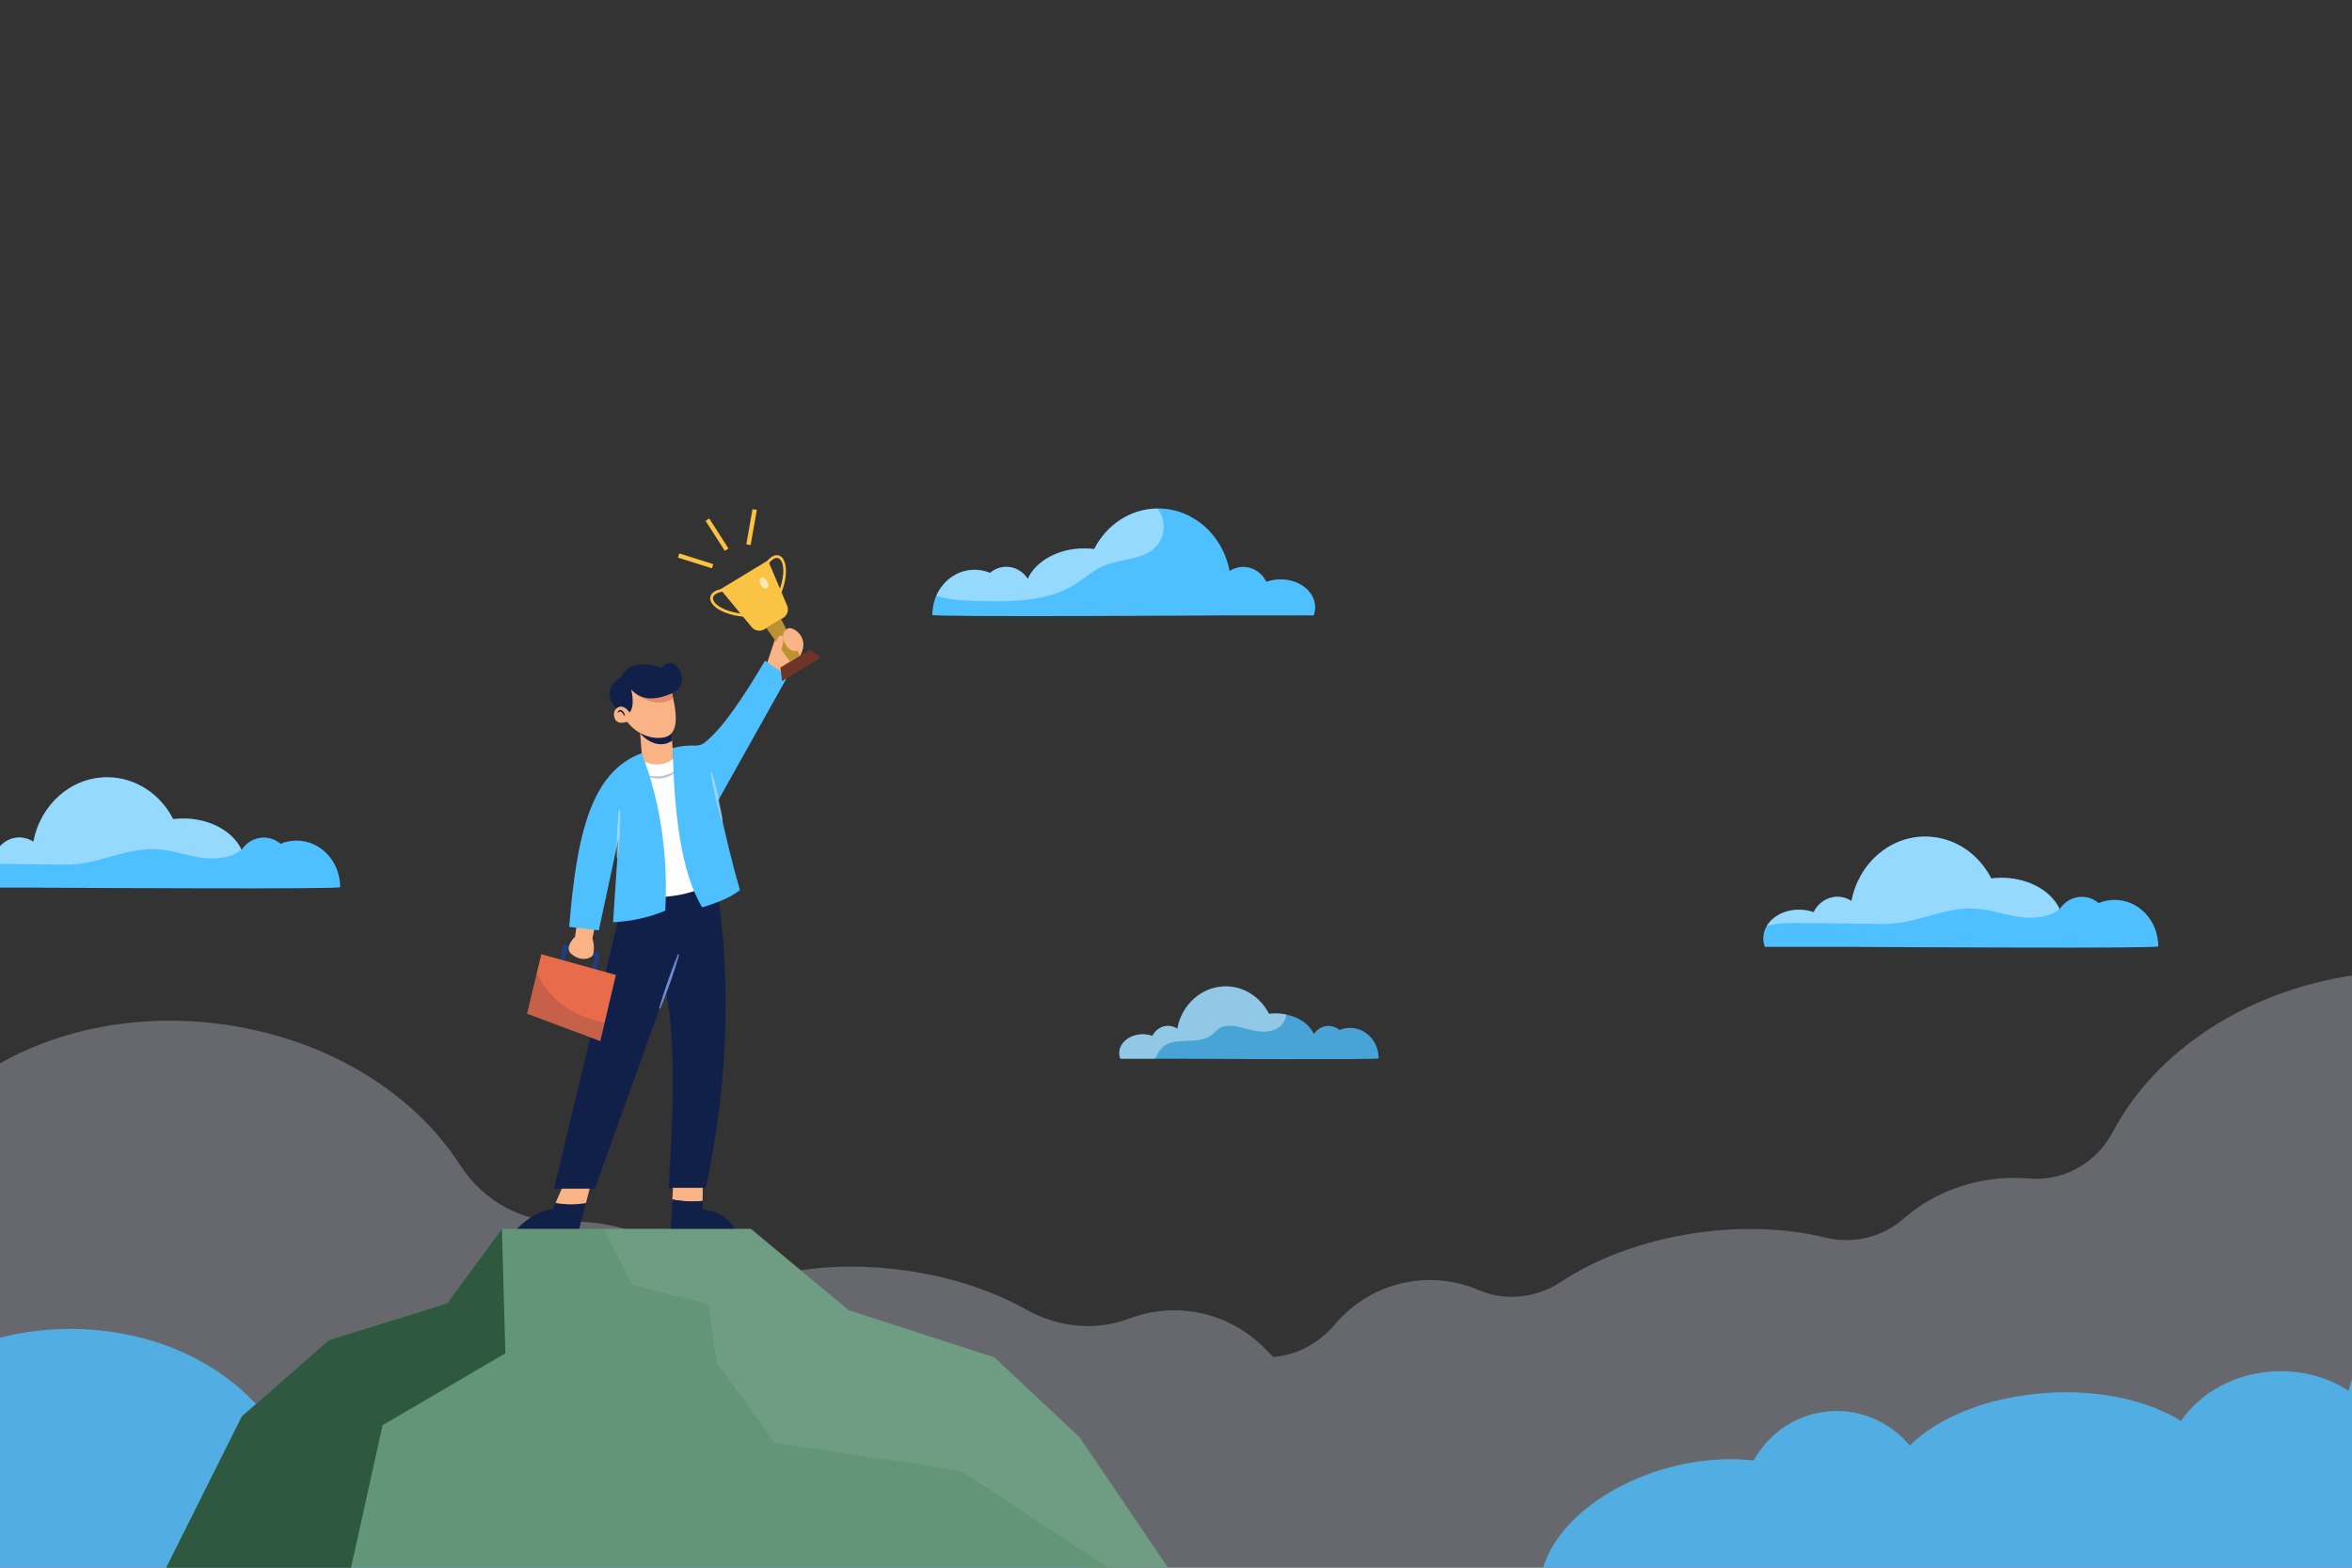 <?xml version="1.0" encoding="utf-8"?>
<!-- Generator: Adobe Illustrator 22.1.0, SVG Export Plug-In . SVG Version: 6.00 Build 0)  -->
<svg version="1.1" id="Layer_1" xmlns="http://www.w3.org/2000/svg" xmlns:xlink="http://www.w3.org/1999/xlink" x="0px" y="0px"
	 viewBox="0 0 3000 2000" style="enable-background:new 0 0 3000 2000;" xml:space="preserve">
<rect x="0" y="0" width="3000" height="2000" fill="#333333" stroke="none"/>
<style type="text/css">
	.st0{clip-path:url(#SVGID_2_);}
	.st1{opacity:0.3;fill:#DEE5F8;}
	.st2{opacity:0.8;fill:#4EBFFF;}
	.st3{fill:#4EBFFF;}
	.st4{opacity:0.4;fill:#FFFFFF;}
	.st5{fill:#629677;}
	.st6{opacity:0.1;fill:#DEE5F8;}
	.st7{fill:#2E5940;}
	.st8{fill:#F9B384;}
	.st9{fill:#102048;}
	.st10{fill:#FFFFFF;}
	.st11{opacity:0.3;}
	.st12{fill:#1F3C88;}
	.st13{fill:#E28B6D;}
	.st14{fill:#E86C4A;}
	.st15{fill:#6F3428;}
	.st16{fill:#BB9132;}
	.st17{fill:#FBC343;}
	.st18{opacity:0.6;fill:#FFFFFF;}
	.st19{opacity:0.15;fill:#102048;}
	.st20{fill:#708CD5;}
</style>
<g>
	<defs>
		<rect id="SVGID_1_" y="477.8" width="3000" height="1522.2"/>
	</defs>
	<clipPath id="SVGID_2_">
		<use xlink:href="#SVGID_1_"  style="overflow:visible;"/>
	</clipPath>
	<g class="st0">
		<path class="st1" d="M3349.4,1777c-4.3-29.6,3.5-59.7,21.7-83.5c45.4-59.7,67.5-130.5,57-202.6c-24.4-167.1-214.7-277.6-425-246.9
			c-141.1,20.6-255.4,99.6-308,199.8c-20.7,39.5-62.4,63.5-106.8,59.7c-16.5-1.4-33.5-1-50.8,1.5c-42.8,6.3-80.6,24.3-109.3,49.6
			c-27.3,24.1-64.8,32.9-100.2,24.2c-48.3-11.8-105.3-14.5-165-5.8c-67.1,9.8-126.6,32.4-171.7,62.2
			c-31.3,20.7-70.7,25.4-105.2,10.6c-26-11.1-55.2-15.4-85-11.1c-39.8,5.8-74,26.1-98.4,54.9c-18.9,22.3-44.9,37.7-73.9,41
			c-1.4,0.2-2.8,0.4-4.3,0.6c-3.2-2.8-6.3-5.8-9.2-8.9c-25.4-26.6-59.5-44.9-98.5-49.5c-26.8-3.2-52.8,0.4-76.5,9.4
			c-42.9,16.3-91,11.2-131-11.3c-45.1-25.4-101.9-44-164.8-51.4c-55.3-6.6-108-3.7-153.8,6.7c-44.3,10.1-91.2,1.2-127.7-25.7
			c-28.7-21.2-64.3-35.7-103.9-40.4c-12-1.4-23.9-1.9-35.6-1.4c-55.4,2.1-107-25.9-136.9-72.7c-59.8-93.4-174-164-311.4-180.3
			c-216.3-25.7-408.1,92.8-428.5,264.6c-8.3,70,13.2,138.1,56.2,195.9c23.8,32,35,71.6,30.3,111.1l-27.9,234.9
			c-10,84.3,50.3,160.8,134.6,170.8l1581.2,187.6c56.6,6.7,109.7-18.3,141.5-60.9l1534-223.9c60.8-8.9,102.8-65.3,94-126.1
			L3349.4,1777z"/>
		<g>
			<path class="st2" d="M3571.9,1796.3c-7.7-127.6-144.1-223.2-304.7-213.6c-136.1,8.2-245.9,89.3-271.6,191.6
				c-26.5-17.4-60.2-26.8-96.3-24.7c-50.4,3-93.4,27.9-117.4,63.2c-41.2-25.7-102.3-40-169.4-35.9c-75.2,4.5-140.1,30.9-176.6,67.3
				c-24.1-28.9-60.6-46.3-100.4-43.9c-42.7,2.6-79,27.4-98.7,62.9c-33.5-3.9-71.3-1.1-109.8,9.5c-107,29.6-178.6,108.5-159.8,176.3
				c12.7,45.8,63.4,74.7,127.9,79.6l15.8,262.5l1401.3-84.1l-20.3-338.2C3544.8,1923.3,3575.9,1862,3571.9,1796.3z"/>
			<path class="st2" d="M-200.3,1924c1.2-127.8,132.7-230.2,293.6-228.6c136.4,1.3,250.1,76.9,280.9,177.7
				c25.6-18.7,58.8-29.8,95-29.5c50.5,0.5,94.7,23.2,120.4,57.2c39.9-27.7,100.1-45.1,167.4-44.4c75.4,0.7,141.5,23.9,179.7,58.3
				c22.6-30.1,58.2-49.3,98-48.9c42.8,0.4,80.2,23.4,101.8,57.8c33.3-5.6,71.2-4.7,110.1,4c108.4,24.2,183.8,99.4,168.5,168
				c-10.3,46.4-59.5,77.8-123.7,85.9l-2.5,263L-115,2431l3.3-338.8C-166.9,2049.5-200.9,1989.8-200.3,1924z"/>
		</g>
	</g>
	<g class="st0">
		<g>
			<g>
				<path class="st3" d="M-69.9,1121.6c0,3.8,0.7,7.4,2,10.8H47.7c0.1-0.1,0.1-0.2,0.2-0.2c0,0.1,0,0.2,0.1,0.2c0,0,3.1,0,8.7,0.1
					c57.2,0.3,377.2,2.1,377.2-0.7c0-32.8-24.9-59.4-55.7-59.4c-7.2,0-14.1,1.4-20.4,4.1c-5.8-5-13.3-8-21.4-8
					c-11.7,0-22.1,6.2-28.3,15.8c-0.1-0.2-0.2-0.4-0.2-0.5c-6-12.8-17.6-23.5-32.6-30.6c-12.1-5.7-26.3-9-41.5-9
					c-4.4,0-8.8,0.3-13,0.8c-16.2-31.8-47.8-53.4-84.2-53.4c-46.5,0-85.3,35.4-94,82.2c-5.2-3.4-11.4-5.4-18-5.4
					c-13.2,0-24.7,8-30.4,19.7c-5.7-2.1-12.1-3.2-18.7-3.2c-18,0-33.5,8.4-40.9,20.6C-68.2,1110.3-69.9,1115.8-69.9,1121.6z"/>
			</g>
			<path class="st4" d="M-65.3,1105.5c14.8-4,30.5-3.8,46-3.6c34.4,0.4,68.9,0.8,103.3,1.2c41.2,0.5,78-23.2,120.2-19.4
				c20.2,1.9,40.8,10.2,60.2,11.3c15.4,0.9,34.1-1.8,43.6-11.2c-6-12.8-17.6-23.5-32.6-30.6c-12.1-5.7-26.3-9-41.5-9
				c-4.4,0-8.8,0.3-13,0.8c-16.2-31.8-47.8-53.4-84.2-53.4c-46.5,0-85.3,35.4-94,82.2c-5.2-3.4-11.4-5.4-18-5.4
				c-13.2,0-24.7,8-30.4,19.7c-5.7-2.1-12.1-3.2-18.7-3.2C-42.4,1084.9-57.9,1093.3-65.3,1105.5z"/>
		</g>
		<g>
			<path class="st2" d="M1427.6,1343.6c0,2.5,0.5,4.9,1.4,7.1h75.9c0.1,0,0.1-0.1,0.2-0.2c0,0.1,0,0.1,0,0.2
				c0,0,253.4,1.6,253.4-0.4c0-21.5-16.3-39-36.6-39c-4.7,0-9.2,1-13.4,2.7c-3.9-3.3-8.8-5.2-14-5.2c-7.7,0-14.5,4.1-18.6,10.4
				c-5.5-12.2-18.7-21.6-35.3-24.9c-4.3-0.9-8.9-1.4-13.6-1.4c-2.9,0-5.7,0.2-8.5,0.5c-10.6-20.8-31.4-35-55.2-35
				c-30.5,0-56,23.2-61.7,54c-3.4-2.3-7.5-3.6-11.8-3.6c-8.7,0-16.2,5.2-20,12.9c-3.7-1.4-7.9-2.2-12.3-2.2
				C1441,1319.5,1427.6,1330.3,1427.6,1343.6z"/>
			<path class="st4" d="M1427.6,1343.6c0,2.5,0.5,4.9,1.4,7.1h44c2.7-4.2,4.6-9,7.9-12.8c15-17.3,46.3-3.4,64.5-17.4
				c3.3-2.5,6-5.8,9.4-8.2c10.5-7,24.5-2.6,36.8,0.7c12.5,3.4,26.6,5.3,37.8-1.2c5.9-3.4,10.6-10.6,11.3-17.6
				c-4.3-0.9-8.9-1.4-13.6-1.4c-2.9,0-5.7,0.2-8.5,0.5c-10.6-20.8-31.4-35-55.2-35c-30.5,0-56,23.2-61.7,54
				c-3.4-2.3-7.5-3.6-11.8-3.6c-8.7,0-16.2,5.2-20,12.9c-3.7-1.4-7.9-2.2-12.3-2.2C1441,1319.5,1427.6,1330.3,1427.6,1343.6z"/>
		</g>
		<g>
			<path class="st3" d="M1189.2,784.5c0,3,374.1,0.6,374.1,0.6c0-0.1,0-0.1,0-0.2c0.1,0.1,0.2,0.1,0.2,0.2h112.1
				c1.3-3.3,1.9-6.8,1.9-10.5c0-19.6-19.7-35.5-44.1-35.5c-6.5,0-12.6,1.1-18.2,3.1c-5.5-11.3-16.7-19-29.5-19
				c-6.4,0-12.3,1.9-17.4,5.2c-8.4-45.4-46-79.7-91.1-79.7c-0.3,0-0.6,0-1,0c-34.8,0.3-65.1,21.2-80.6,51.7
				c-4.1-0.5-8.3-0.8-12.6-0.8c-33.4,0-61.9,16.2-72.1,38.8c-6-9.2-16.1-15.3-27.4-15.3c-7.8,0-15.1,2.9-20.8,7.8
				c-6.1-2.6-12.8-4-19.7-4c-21.6,0-40.2,13.5-48.8,33C1191.1,767.4,1189.2,775.7,1189.2,784.5z"/>
			<path class="st4" d="M1194.4,760c16.8,5.7,35.8,6.4,53.8,6.8c42,0.9,86.8,1.2,122.5-21c12.4-7.7,23.3-17.9,36.7-23.7
				c22.4-9.7,51.1-7.1,67.5-25.1c10.7-11.6,12.6-30.5,4.4-44.1c-0.9-1.4-1.8-2.8-2.9-4.1c-34.8,0.3-65.1,21.2-80.6,51.7
				c-4.1-0.5-8.3-0.8-12.6-0.8c-33.4,0-61.9,16.2-72.1,38.8c-6-9.2-16.1-15.3-27.4-15.3c-7.8,0-15.1,2.9-20.8,7.8
				c-6.1-2.6-12.8-4-19.7-4C1221.6,726.9,1203,740.5,1194.4,760z"/>
		</g>
	</g>
	<g class="st0">
		<g>
			<g>
				<path class="st3" d="M2249.1,1197.2c0,3.8,0.7,7.4,2,10.8h115.6c0.1-0.1,0.1-0.2,0.2-0.2c0,0.1,0,0.2,0.1,0.2c0,0,3.1,0,8.7,0.1
					c57.2,0.3,377.2,2.1,377.2-0.7c0-32.8-24.9-59.4-55.7-59.4c-7.2,0-14.1,1.4-20.4,4.1c-5.8-5-13.3-8-21.4-8
					c-11.7,0-22.1,6.2-28.3,15.8c-0.1-0.2-0.2-0.4-0.2-0.5c-6-12.8-17.6-23.5-32.6-30.6c-12.1-5.7-26.3-9-41.5-9
					c-4.4,0-8.8,0.3-13,0.8c-16.2-31.8-47.8-53.4-84.2-53.4c-46.5,0-85.3,35.4-94,82.2c-5.2-3.4-11.4-5.4-18-5.4
					c-13.2,0-24.7,8-30.4,19.7c-5.7-2.1-12.1-3.2-18.7-3.2c-18,0-33.5,8.4-40.9,20.6C2250.8,1186,2249.1,1191.5,2249.1,1197.2z"/>
			</g>
			<path class="st4" d="M2253.7,1181.2c14.8-4,30.5-3.8,46-3.6c34.4,0.4,68.9,0.8,103.3,1.2c41.2,0.5,78-23.2,120.2-19.4
				c20.2,1.9,40.8,10.2,60.2,11.3c15.4,0.9,34.1-1.8,43.6-11.2c-6-12.8-17.6-23.5-32.6-30.6c-12.1-5.7-26.3-9-41.5-9
				c-4.4,0-8.8,0.3-13,0.8c-16.2-31.8-47.8-53.4-84.2-53.4c-46.5,0-85.3,35.4-94,82.2c-5.2-3.4-11.4-5.4-18-5.4
				c-13.2,0-24.7,8-30.4,19.7c-5.7-2.1-12.1-3.2-18.7-3.2C2276.6,1160.6,2261.1,1169,2253.7,1181.2z"/>
		</g>
		<g>
			<path class="st2" d="M3746.6,1419.2c0,2.5,0.5,4.9,1.4,7.1h75.9c0.1,0,0.1-0.1,0.2-0.2c0,0.1,0,0.1,0,0.2
				c0,0,253.4,1.6,253.4-0.4c0-21.5-16.3-39-36.6-39c-4.7,0-9.2,1-13.4,2.7c-3.9-3.3-8.8-5.2-14-5.2c-7.7,0-14.5,4.1-18.6,10.4
				c-5.5-12.2-18.7-21.6-35.3-24.9c-4.3-0.9-8.9-1.4-13.6-1.4c-2.9,0-5.7,0.2-8.5,0.5c-10.6-20.8-31.4-35-55.2-35
				c-30.5,0-56,23.2-61.7,54c-3.4-2.3-7.5-3.6-11.8-3.6c-8.7,0-16.2,5.2-20,12.9c-3.7-1.4-7.9-2.2-12.3-2.2
				C3760,1395.2,3746.6,1406,3746.6,1419.2z"/>
			<path class="st4" d="M3746.6,1419.2c0,2.5,0.5,4.9,1.4,7.1h44c2.7-4.2,4.6-9,7.9-12.8c15-17.3,46.3-3.4,64.5-17.4
				c3.3-2.5,6-5.8,9.4-8.2c10.5-7,24.5-2.6,36.8,0.7c12.5,3.4,26.6,5.3,37.8-1.2c5.9-3.4,10.6-10.6,11.3-17.6
				c-4.3-0.9-8.9-1.4-13.6-1.4c-2.9,0-5.7,0.2-8.5,0.5c-10.6-20.8-31.4-35-55.2-35c-30.5,0-56,23.2-61.7,54
				c-3.4-2.3-7.5-3.6-11.8-3.6c-8.7,0-16.2,5.2-20,12.9c-3.7-1.4-7.9-2.2-12.3-2.2C3760,1395.2,3746.6,1406,3746.6,1419.2z"/>
		</g>
		<g>
			<path class="st3" d="M3508.3,860.1c0,3,374.1,0.6,374.1,0.6c0-0.1,0-0.1,0-0.2c0.1,0.1,0.2,0.1,0.2,0.2h112.1
				c1.3-3.3,1.9-6.8,1.9-10.5c0-19.6-19.7-35.5-44.1-35.5c-6.5,0-12.6,1.1-18.2,3.1c-5.5-11.3-16.7-19-29.5-19
				c-6.4,0-12.3,1.9-17.4,5.2c-8.4-45.4-46-79.7-91.1-79.7c-0.3,0-0.6,0-1,0c-34.8,0.3-65.1,21.2-80.6,51.7
				c-4.1-0.5-8.3-0.8-12.6-0.8c-33.4,0-61.9,16.2-72.1,38.8c-6-9.2-16.1-15.3-27.4-15.3c-7.8,0-15.1,2.9-20.8,7.8
				c-6.1-2.6-12.8-4-19.7-4c-21.6,0-40.2,13.5-48.8,33C3510.1,843,3508.3,851.4,3508.3,860.1z"/>
			<path class="st4" d="M3513.4,835.7c16.8,5.7,35.8,6.4,53.8,6.8c42,0.9,86.8,1.2,122.5-21c12.4-7.7,23.3-17.9,36.7-23.7
				c22.4-9.7,51.1-7.1,67.5-25.1c10.7-11.6,12.6-30.5,4.4-44.1c-0.9-1.4-1.8-2.8-2.9-4.1c-34.8,0.3-65.1,21.2-80.6,51.7
				c-4.1-0.5-8.3-0.8-12.6-0.8c-33.4,0-61.9,16.2-72.1,38.8c-6-9.2-16.1-15.3-27.4-15.3c-7.8,0-15.1,2.9-20.8,7.8
				c-6.1-2.6-12.8-4-19.7-4C3540.6,802.6,3522,816.1,3513.4,835.7z"/>
		</g>
	</g>
	<g class="st0">
		<g>
			<polygon class="st5" points="1500,2015.1 443.2,2020.5 201.1,2021.8 308.5,1807 419.3,1709.7 570.3,1662.8 640.2,1567.7 
				957.8,1567.7 1082.3,1671.4 1268.5,1731.8 1377.3,1833.9 1379.8,1837.7 1496.7,2010.2 			"/>
			<polygon class="st6" points="1496.7,2010.2 1415.8,2001.7 1225.7,1876.4 988,1840.6 914.2,1738.2 903.6,1663.9 807,1639.5 
				769.7,1567.7 957.8,1567.7 1082.3,1671.4 1268.5,1731.8 1377.3,1833.9 1379.8,1837.7 			"/>
			<polygon class="st7" points="644.6,1726.5 488,1818.2 443.2,2020.5 201.1,2021.8 308.5,1807 419.3,1709.7 570.3,1662.8 
				640.2,1567.7 			"/>
		</g>
		<g>
			<g>
				<path class="st8" d="M896.2,1532.1l0.3-26.1l-37.8,2.7l-1.1,21.6C869.7,1532.8,883.4,1533.4,896.2,1532.1z"/>
				<path class="st9" d="M937.2,1567.5c-10.3-16.8-24.3-22.4-41-24.5l0.1-10.9c-12.9,1.3-26.6,0.6-38.6-1.9l-1.9,37.3H937.2z"/>
			</g>
			<g>
				<path class="st9" d="M708.5,1534.7l-3.5,7.9c-16.7,2.1-31.7,11.1-45.5,25h79.4l8.4-32.8C733.8,1537.1,720.9,1536.9,708.5,1534.7
					z"/>
				<path class="st8" d="M747.4,1534.8l6.7-26.1l-33.4-1.8l-12.1,27.8C720.9,1536.9,733.8,1537.1,747.4,1534.8z"/>
			</g>
			<path class="st9" d="M913.7,1126.6c19.9,129.6,14.3,258.6-13.4,388.8h-47.6c5.7-84.5,10-185-3.3-251.5l-90.7,252.6h-51.9
				l85.6-359.6l29.4-57.7l69-8.3L913.7,1126.6z"/>
			<path class="st8" d="M977,850.1l12.8-38.3l34.6,8.1c2.6,12.8-12.9,32.3-24.5,46.9L977,850.1z"/>
			<polygon class="st8" points="860.3,987 820.5,987.4 816.5,935.3 816.1,929 856.1,928.7 857.5,948.5 			"/>
			<path class="st9" d="M857.3,944.9c-13,9.3-30.1,3.5-40.8-9.6l-0.5-6.2l40-0.4L857.3,944.9z"/>
			<path class="st8" d="M848,940.5c-20.2,4.6-42.8-8.3-51.7-25.6l-1.2-30.9l11.3-16l48.1,4.1c-0.2,0.1-0.2,0.7,0,1.9
				c0.6,3,2.4,9.4,4.1,17.1C862.9,909.8,866.2,936.3,848,940.5z"/>
			<path class="st10" d="M814.1,967.2c0,0,29.7,23.8,55.6-10.1l49,162.9c-30,21.2-68,28.5-113.6,22.6L814.1,967.2z"/>
			<g class="st11">
				<path class="st12" d="M820.5,987.4c4.1,1.5,8.3,2.4,12.5,2.8c4.2,0.4,8.4,0.3,12.5-0.5c4.1-0.8,8.1-2.1,11.8-4.1
					c1.9-0.9,3.6-2.2,5.5-3.3c1.8-1.1,3.4-2.6,5.3-3.8c-1.4,1.7-2.8,3.4-4.3,5c-1.7,1.4-3.3,3-5.2,4.1c-3.7,2.6-8,4.1-12.4,5
					C837.2,994.4,827.7,992.4,820.5,987.4z"/>
			</g>
			<path class="st3" d="M975.7,843c-26.9,45.4-53.1,85.3-76.8,104.3c-3.5,2.8-8,4.1-12.5,3.9c-8.9-0.5-18.1,0.6-28.4,3.1
				c2.1,81.5,9.9,157,37.6,203.2c16.7-4.8,37-12.6,48.2-22c-9.1-31-19.9-75.4-27.9-114.1l88.9-158.7L975.7,843z"/>
			<path class="st13" d="M858.7,891.1c-30.6,17.4-56-14.3-56-14.3l51.9-2.8C855.1,877,857,883.4,858.7,891.1z"/>
			<path class="st9" d="M803.1,909c3.8-4.9,5.5-13,2.1-29.4c11.1,12.6,27.7,15.6,52,4.8c0,0,15.8-6.2,12.2-22.3
				c-3.3-14.6-15.5-22.3-25-10.4c-21.6-6.3-42.8-7.4-52.3,12.2c0,0-30.3,15.8-4.5,41.3L803.1,909z"/>
			<g>
				<polygon class="st12" points="758.9,1245.5 753.7,1244.4 759.1,1219.9 723.1,1211.2 718.3,1233.5 713.1,1232.3 719,1204.7 
					765.5,1216 				"/>
			</g>
			<path class="st8" d="M737.7,1168.6c-0.9,1.2-4.2,26.4-4.2,26.4s-14.6,13.7-4.8,22c9.8,8.4,21.7,8.1,27.3,1.9
				c2-6.1,2.1-13.2-0.3-21.7l5.6-27.9L737.7,1168.6z"/>
			<polygon class="st14" points="785.6,1243.8 771.2,1304.7 765.7,1328.2 672.3,1293.2 684.6,1241.8 690.5,1217.4 			"/>
			<g>
				<polygon class="st15" points="1047.2,839 997.6,869 995.4,851.6 1032.7,829 				"/>
				<polygon class="st16" points="1020.4,836.4 1007.7,844.1 977.5,801.3 996.3,789.9 				"/>
				<path class="st17" d="M998.9,788.3L975,802.8c-5.3,3.2-12.3,2.1-16.2-2.7l-40-48.3l60.8-36.9l24.4,57.8
					C1006.4,778.4,1004.2,785.1,998.9,788.3z"/>
				<g>
					<path class="st17" d="M996,757.9l-3.3-1.4c9.2-22.1,7.6-40,0.8-44c-3.5-2.1-8.4,0.4-13.3,6.7l-2.8-2.2
						c8.8-11.1,15.5-9,17.9-7.5C1003.5,714.3,1006,733.7,996,757.9z"/>
				</g>
				<g>
					<path class="st17" d="M948.4,786.7c-26.1-2.3-42.2-13.5-42.6-23c-0.1-2.9,1-9.8,15-12.4l0.7,3.5c-7.9,1.5-12.3,4.7-12.1,8.7
						c0.4,7.8,15.6,17.5,39.4,19.6L948.4,786.7z"/>
				</g>
				<path class="st18" d="M970.5,746.2c-2.1-3.6-2-7.6,0.2-8.9c2.2-1.3,5.7,0.6,7.8,4.2c2.1,3.6,2,7.6-0.2,8.9
					C976.1,751.7,972.6,749.8,970.5,746.2z"/>
			</g>
			<path class="st8" d="M1024.4,818.9c0.9,6.2-3,11.7-11.3,11.7c-5.2,0-12.4-7.1-13.9-15.5c-1.3-6.9,1.4-11.5,6.3-13.5
				C1010.5,799.7,1022.7,807.3,1024.4,818.9z"/>
			<g>
				<g>
					
						<rect x="884.7" y="693.3" transform="matrix(0.3 -0.954 0.954 0.3 -62.13 1347.389)" class="st17" width="5.6" height="45.5"/>
				</g>
				<g>
					
						<rect x="935.6" y="669.8" transform="matrix(0.174 -0.985 0.985 0.174 129.384 1499.41)" class="st17" width="45.5" height="5.6"/>
				</g>
				<g>
					
						<rect x="912.1" y="659.4" transform="matrix(0.842 -0.539 0.539 0.842 -223.429 600.883)" class="st17" width="5.6" height="45.5"/>
				</g>
			</g>
			<path class="st3" d="M789.1,1068.9l-7.1,107.6c39.8-1.8,66.6-14.9,66.6-14.9c3.5-64.2-4.8-136.1-30.2-200.7
				c-64.6,24-82.8,103.5-92.4,221.6l37.8,4.4L789.1,1068.9z"/>
			<path class="st8" d="M803.7,919.7c-12.1,4.3-19.9,3.4-20.6-8.3c-0.4-6.7,6.5-12,12.5-9.2c2.6,1.2,5.1,3.5,7.4,6.7L803.7,919.7z"
				/>
			<path class="st19" d="M771.2,1304.7l-5.5,23.5l-93.3-35.1l12.3-51.3C696.1,1265.6,720.4,1295.1,771.2,1304.7z"/>
			<path class="st4" d="M907.7,984.6c1.6,5.1,3,10.3,4.4,15.4c1.4,5.2,2.6,10.4,3.8,15.5c1.2,5.2,2.3,10.4,3.4,15.7
				c1,5.2,2,10.5,2.7,15.8l-1.4,0.3c-1.6-5.1-3-10.3-4.4-15.4c-1.4-5.2-2.6-10.4-3.8-15.6c-1.2-5.2-2.3-10.4-3.3-15.7
				c-1-5.2-2-10.5-2.8-15.8L907.7,984.6z"/>
			<path class="st4" d="M791,1032.7c0.2,5.2,0.1,10.3,0.1,15.5c0,5.2-0.3,10.3-0.5,15.5c-0.2,5.2-0.5,10.3-1,15.4
				c-0.4,5.1-0.9,10.3-1.6,15.4l-1.4-0.1c-0.2-5.2-0.2-10.3-0.1-15.5c0.1-5.2,0.3-10.3,0.5-15.5c0.3-5.2,0.6-10.3,1-15.4
				c0.4-5.1,0.9-10.3,1.6-15.4L791,1032.7z"/>
			<path class="st20" d="M840.8,1286.3c1.6-5.9,3.4-11.7,5.3-17.5c1.8-5.8,3.9-11.5,5.8-17.3c2-5.7,4.1-11.5,6.2-17.2
				c2.2-5.7,4.4-11.4,6.8-17l1.3,0.5c-1.6,5.9-3.4,11.7-5.2,17.5c-1.9,5.8-3.8,11.6-5.8,17.3c-2.1,5.7-4.1,11.5-6.3,17.2
				c-2.2,5.7-4.4,11.4-6.8,17L840.8,1286.3z"/>
			<path class="st9" d="M796.4,913.2c-0.6-0.9-1.2-1.8-1.8-2.6c-0.6-0.8-1.2-1.7-1.9-2.2c-0.7-0.6-1.3-0.9-2-0.7
				c-0.7,0.1-1.5,0.9-2.3,1.5l-0.7-0.4c0.5-1,1-2.2,2.4-2.8c1.4-0.6,3.1,0.1,4,0.9c1.8,1.8,2.7,3.8,3.1,6.1L796.4,913.2z"/>
			<path class="st8" d="M998.7,820.8c1.3-4.9,0.6-9.4-1.5-9.9c-2.1-0.6-5.4,1.7-6.7,6.7c-1.3,4.9-2.8,12,0.6,13.6
				C997,833.9,997.4,825.7,998.7,820.8z"/>
		</g>
	</g>
</g>
</svg>
